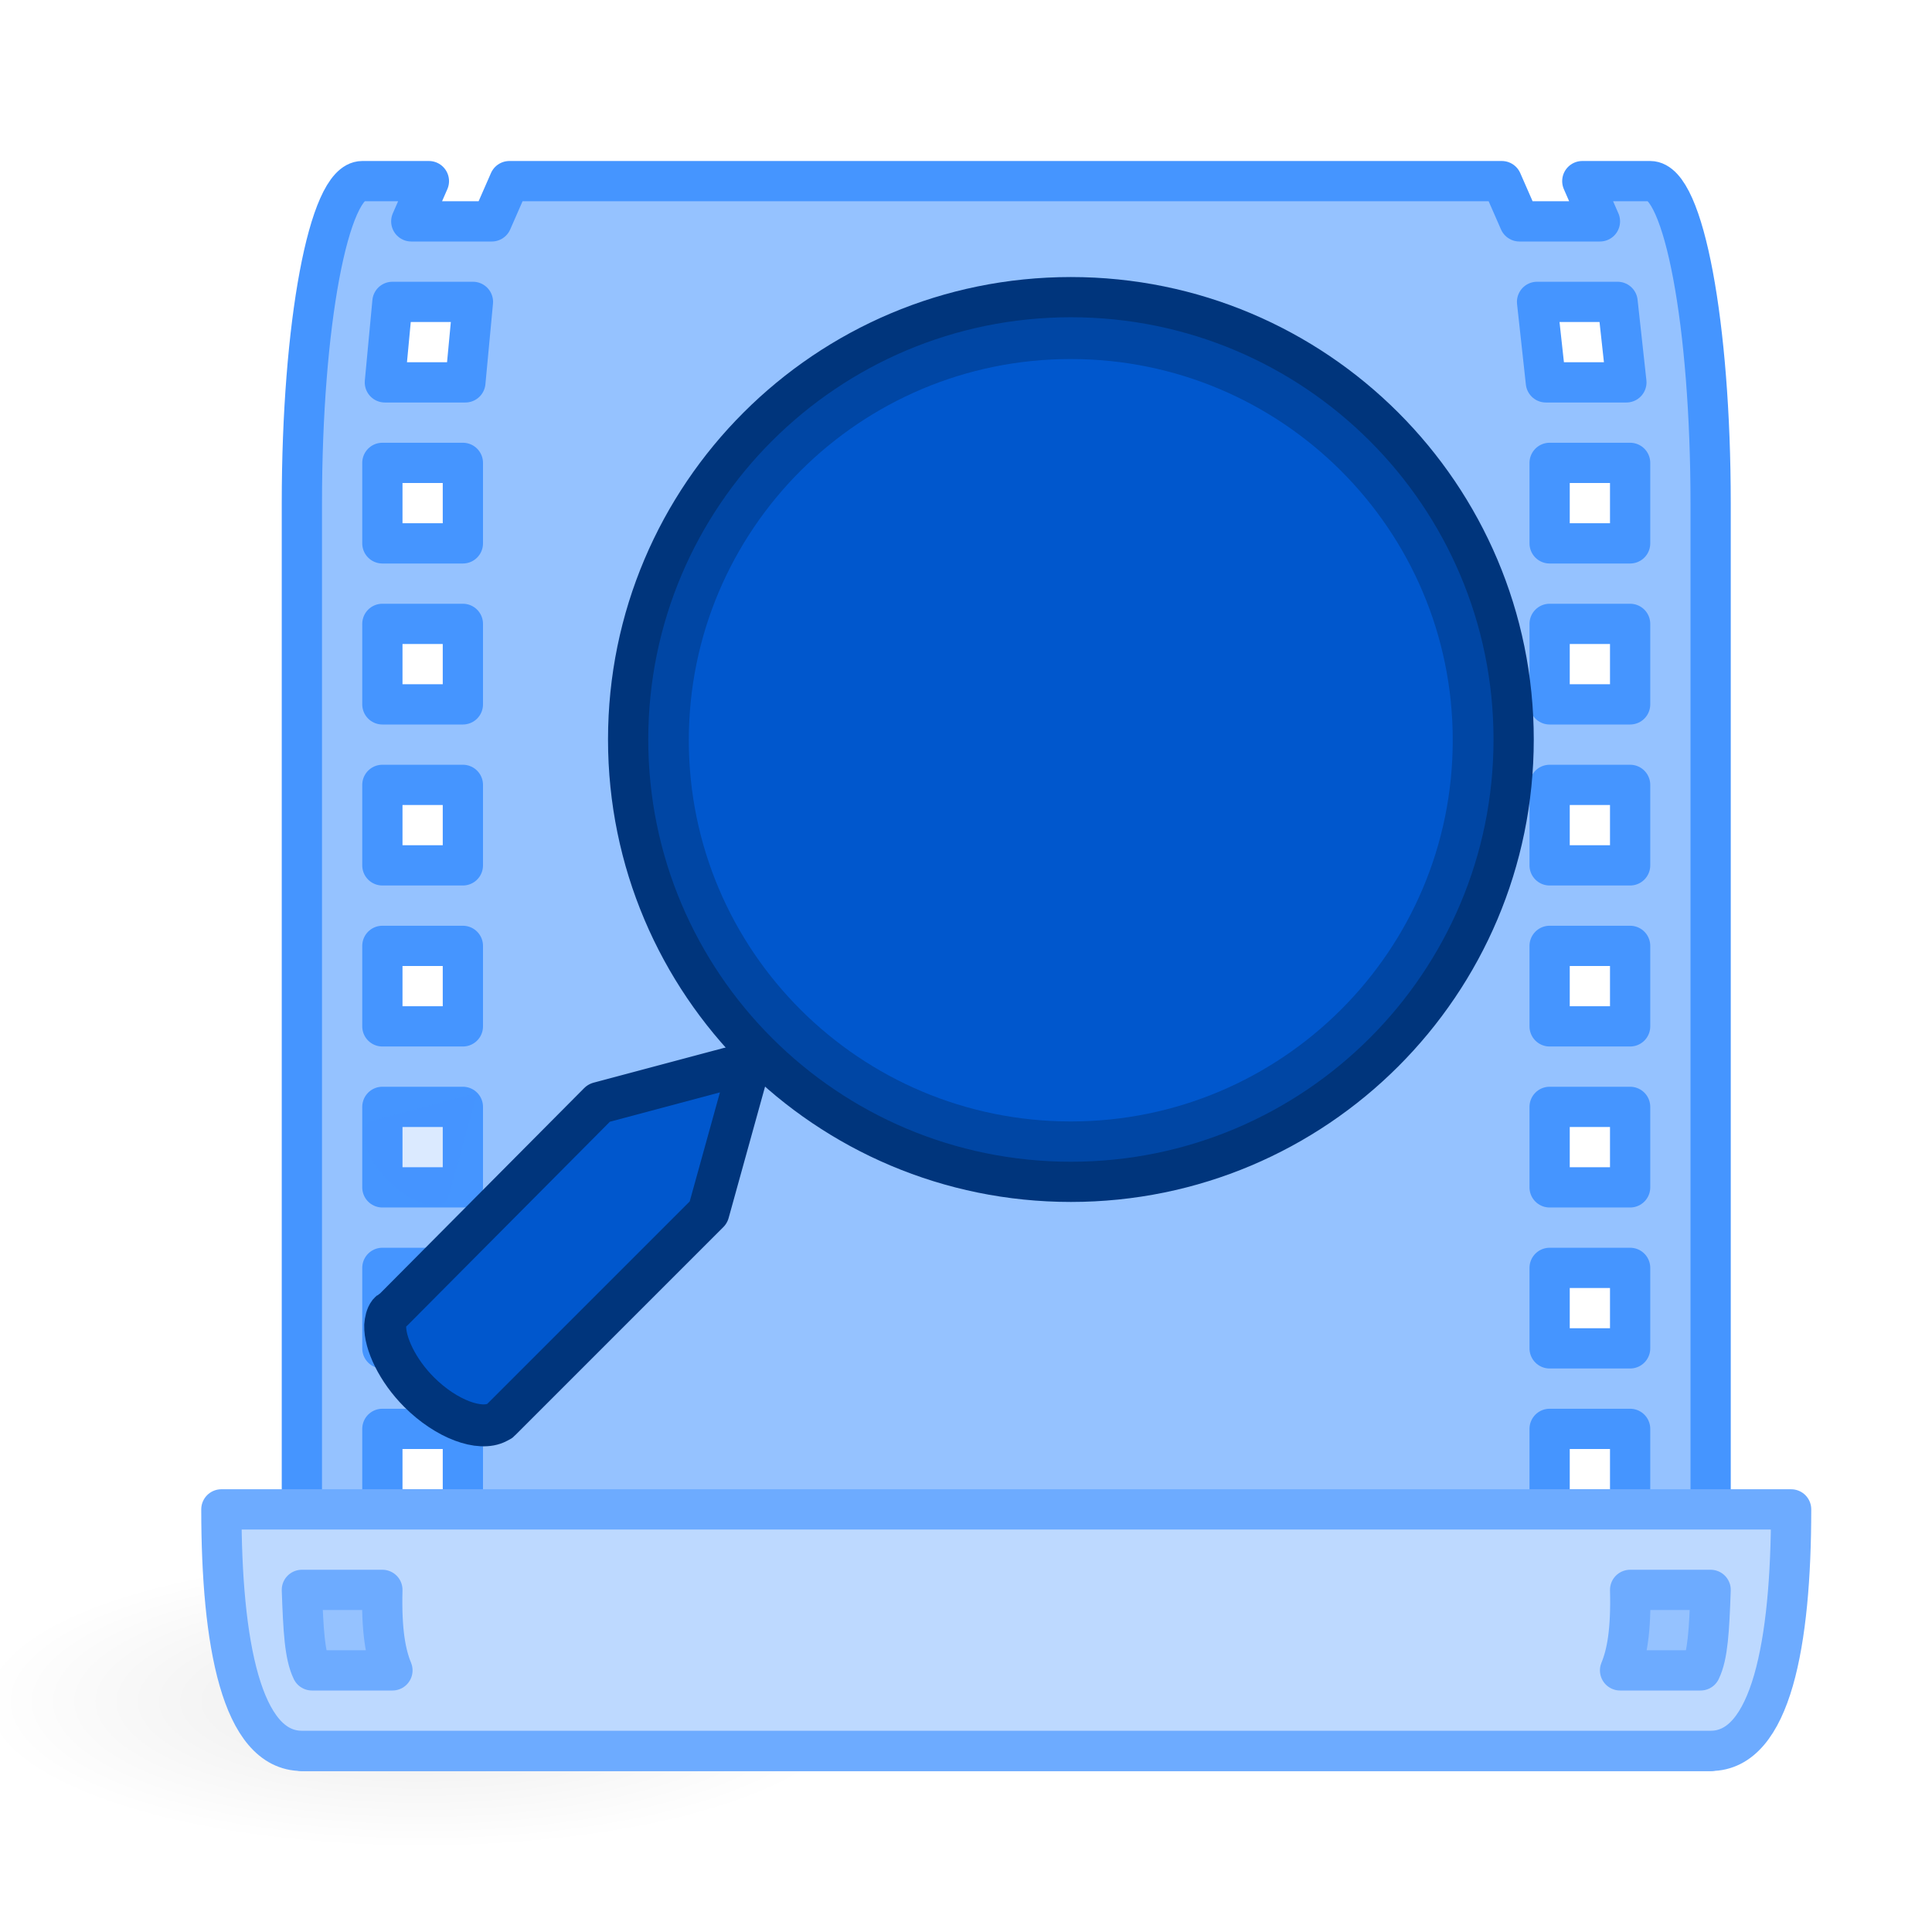 <?xml version="1.0" encoding="UTF-8" standalone="no"?>
<!-- Created with Inkscape (http://www.inkscape.org/) -->

<svg
   xmlns:dc="http://purl.org/dc/elements/1.1/"
   xmlns:cc="http://creativecommons.org/ns#"
   xmlns:rdf="http://www.w3.org/1999/02/22-rdf-syntax-ns#"
   xmlns:svg="http://www.w3.org/2000/svg"
   xmlns="http://www.w3.org/2000/svg"
   xmlns:xlink="http://www.w3.org/1999/xlink"
   xmlns:sodipodi="http://sodipodi.sourceforge.net/DTD/sodipodi-0.dtd"
   xmlns:inkscape="http://www.inkscape.org/namespaces/inkscape"
   width="48"
   height="48"
   id="svg2"
   sodipodi:version="0.32"
   inkscape:version="0.48.5 r10040"
   version="1.0"
   sodipodi:docname="pagavcs-log.svg"
   inkscape:output_extension="org.inkscape.output.svg.inkscape">
  <defs
     id="defs4">
    <linearGradient
       id="linearGradient3455">
      <stop
         style="stop-color:black;stop-opacity:0;"
         offset="0"
         id="stop3457" />
      <stop
         id="stop3463"
         offset="0.5"
         style="stop-color:black;stop-opacity:1;" />
      <stop
         style="stop-color:black;stop-opacity:0;"
         offset="1"
         id="stop3459" />
    </linearGradient>
    <linearGradient
       inkscape:collect="always"
       id="linearGradient3441">
      <stop
         style="stop-color:black;stop-opacity:1;"
         offset="0"
         id="stop3443" />
      <stop
         style="stop-color:black;stop-opacity:0;"
         offset="1"
         id="stop3445" />
    </linearGradient>
    <linearGradient
       id="linearGradient3058">
      <stop
         style="stop-color:#babdb6;stop-opacity:1"
         offset="0"
         id="stop3060" />
      <stop
         style="stop-color:#eeeeec;stop-opacity:1"
         offset="1"
         id="stop3062" />
    </linearGradient>
    <linearGradient
       id="linearGradient3048">
      <stop
         style="stop-color:white;stop-opacity:1;"
         offset="0"
         id="stop3050" />
      <stop
         id="stop3056"
         offset="0.126"
         style="stop-color:#eeeeec;stop-opacity:1;" />
      <stop
         style="stop-color:white;stop-opacity:1;"
         offset="1"
         id="stop3052" />
    </linearGradient>
    <linearGradient
       id="linearGradient3040">
      <stop
         style="stop-color:white;stop-opacity:1;"
         offset="0"
         id="stop3042" />
      <stop
         style="stop-color:white;stop-opacity:1;"
         offset="1"
         id="stop3044" />
    </linearGradient>
    <linearGradient
       id="linearGradient3032">
      <stop
         style="stop-color:white;stop-opacity:1;"
         offset="0"
         id="stop3034" />
      <stop
         style="stop-color:white;stop-opacity:0;"
         offset="1"
         id="stop3036" />
    </linearGradient>
    <linearGradient
       inkscape:collect="always"
       xlink:href="#linearGradient3032"
       id="linearGradient3038"
       x1="13.683"
       y1="39.5"
       x2="13.683"
       y2="43.893"
       gradientUnits="userSpaceOnUse" />
    <linearGradient
       inkscape:collect="always"
       xlink:href="#linearGradient3040"
       id="linearGradient3046"
       x1="20.625"
       y1="10.247"
       x2="21"
       y2="62.173"
       gradientUnits="userSpaceOnUse" />
    <linearGradient
       inkscape:collect="always"
       xlink:href="#linearGradient3048"
       id="linearGradient3054"
       x1="17.5"
       y1="6.5"
       x2="17.5"
       y2="40.754"
       gradientUnits="userSpaceOnUse" />
    <linearGradient
       inkscape:collect="always"
       xlink:href="#linearGradient3058"
       id="linearGradient3064"
       x1="12.75"
       y1="42.236"
       x2="12.75"
       y2="39.046"
       gradientUnits="userSpaceOnUse" />
    <linearGradient
       inkscape:collect="always"
       id="linearGradient2759">
      <stop
         style="stop-color:#ffffff;stop-opacity:1;"
         offset="0"
         id="stop2761" />
      <stop
         style="stop-color:#ffffff;stop-opacity:0;"
         offset="1"
         id="stop2763" />
    </linearGradient>
    <linearGradient
       id="linearGradient2698">
      <stop
         style="stop-color:#555753"
         offset="0"
         id="stop2700" />
      <stop
         id="stop2706"
         offset="0.702"
         style="stop-color:#a3a5a2;stop-opacity:1;" />
      <stop
         style="stop-color:#888a85"
         offset="1"
         id="stop2702" />
    </linearGradient>
    <linearGradient
       inkscape:collect="always"
       id="linearGradient2690">
      <stop
         style="stop-color:#2e3436"
         offset="0"
         id="stop2692" />
      <stop
         style="stop-color:#555753"
         offset="1"
         id="stop2694" />
    </linearGradient>
    <linearGradient
       inkscape:collect="always"
       id="linearGradient2670">
      <stop
         style="stop-color:#888a85;stop-opacity:1;"
         offset="0"
         id="stop2672" />
      <stop
         style="stop-color:#555753"
         offset="1"
         id="stop2674" />
    </linearGradient>
    <linearGradient
       id="linearGradient2635">
      <stop
         style="stop-color:#ffffff;stop-opacity:1;"
         offset="0"
         id="stop2637" />
      <stop
         id="stop2655"
         offset="0.56"
         style="stop-color:#ffffff;stop-opacity:0.72;" />
      <stop
         style="stop-color:#ffffff;stop-opacity:0;"
         offset="1"
         id="stop2639" />
    </linearGradient>
    <linearGradient
       id="linearGradient2617">
      <stop
         style="stop-color:#fbfbfa;stop-opacity:1;"
         offset="0"
         id="stop2619" />
      <stop
         style="stop-color:#d3d7cf"
         offset="1"
         id="stop2621" />
    </linearGradient>
    <linearGradient
       inkscape:collect="always"
       id="linearGradient2609">
      <stop
         style="stop-color:#ffffff;stop-opacity:1"
         offset="0"
         id="stop2611" />
      <stop
         style="stop-color:#eeeeec"
         offset="1"
         id="stop2613" />
    </linearGradient>
    <linearGradient
       id="linearGradient2980"
       inkscape:collect="always">
      <stop
         id="stop2982"
         offset="0"
         style="stop-color:#000000;stop-opacity:1;" />
      <stop
         id="stop2984"
         offset="1"
         style="stop-color:#000000;stop-opacity:0;" />
    </linearGradient>
    <linearGradient
       id="linearGradient2992">
      <stop
         id="stop2994"
         offset="0"
         style="stop-color:#000000;stop-opacity:1;" />
      <stop
         style="stop-color:#000000;stop-opacity:0.498;"
         offset="0.917"
         id="stop3000" />
      <stop
         id="stop2996"
         offset="1"
         style="stop-color:#000000;stop-opacity:0;" />
    </linearGradient>
    <linearGradient
       id="linearGradient2707"
       inkscape:collect="always">
      <stop
         id="stop2709"
         offset="0"
         style="stop-color:#000000;stop-opacity:1;" />
      <stop
         id="stop2711"
         offset="1"
         style="stop-color:#000000;stop-opacity:0;" />
    </linearGradient>
    <linearGradient
       inkscape:collect="always"
       xlink:href="#linearGradient2707"
       id="linearGradient3401"
       gradientUnits="userSpaceOnUse"
       x1="9.5"
       y1="26.5"
       x2="9.062"
       y2="34.562"
       gradientTransform="translate(1.048,-6.541e-2)" />
    <radialGradient
       inkscape:collect="always"
       xlink:href="#linearGradient2635"
       id="radialGradient3413"
       gradientUnits="userSpaceOnUse"
       gradientTransform="matrix(1.317,0,0,1.317,-20.58,-12.043)"
       cx="64.597"
       cy="37.572"
       fx="64.597"
       fy="37.572"
       r="9.25" />
    <radialGradient
       inkscape:collect="always"
       xlink:href="#linearGradient2617"
       id="radialGradient3415"
       gradientUnits="userSpaceOnUse"
       gradientTransform="matrix(0,-1.687,1.663,0,41.654,111.74)"
       cx="59.787"
       cy="10.902"
       fx="59.787"
       fy="10.902"
       r="10.556" />
    <radialGradient
       inkscape:collect="always"
       xlink:href="#linearGradient2609"
       id="radialGradient3417"
       gradientUnits="userSpaceOnUse"
       gradientTransform="matrix(0,1.926,-2.101,-2.103013e-6,39.436,-89.543)"
       cx="45.095"
       cy="-2.694"
       fx="45.095"
       fy="-2.694"
       r="10.498" />
    <linearGradient
       inkscape:collect="always"
       xlink:href="#linearGradient2670"
       id="linearGradient3419"
       gradientUnits="userSpaceOnUse"
       x1="42.045"
       y1="4.5"
       x2="62.955"
       y2="4.5" />
    <linearGradient
       inkscape:collect="always"
       xlink:href="#linearGradient2759"
       id="linearGradient3421"
       gradientUnits="userSpaceOnUse"
       x1="-19.562"
       y1="32"
       x2="-19.562"
       y2="35.412" />
    <linearGradient
       inkscape:collect="always"
       xlink:href="#linearGradient2698"
       id="linearGradient3423"
       gradientUnits="userSpaceOnUse"
       x1="81.596"
       y1="52.866"
       x2="79.83"
       y2="54.632" />
    <linearGradient
       inkscape:collect="always"
       xlink:href="#linearGradient2690"
       id="linearGradient3425"
       gradientUnits="userSpaceOnUse"
       x1="83.66"
       y1="53.212"
       x2="81.068"
       y2="55.803" />
    <radialGradient
       inkscape:collect="always"
       xlink:href="#linearGradient2992"
       id="radialGradient3427"
       gradientUnits="userSpaceOnUse"
       cx="52.5"
       cy="4.5"
       fx="52.5"
       fy="4.5"
       r="10.909" />
    <radialGradient
       inkscape:collect="always"
       xlink:href="#linearGradient2980"
       id="radialGradient3429"
       gradientUnits="userSpaceOnUse"
       gradientTransform="matrix(1,0,0,0.34,0,19.896)"
       cx="28.284"
       cy="30.146"
       fx="28.284"
       fy="30.146"
       r="13.258" />
    <radialGradient
       inkscape:collect="always"
       xlink:href="#linearGradient3441"
       id="radialGradient3470"
       gradientUnits="userSpaceOnUse"
       gradientTransform="matrix(2,0,0,1.333,-21,-100.333)"
       cx="6"
       cy="43"
       fx="6"
       fy="43"
       r="1.5" />
    <radialGradient
       inkscape:collect="always"
       xlink:href="#linearGradient3441"
       id="radialGradient3472"
       gradientUnits="userSpaceOnUse"
       gradientTransform="matrix(2,0,0,1.333,33,-14.333)"
       cx="6"
       cy="43"
       fx="6"
       fy="43"
       r="1.5" />
    <linearGradient
       inkscape:collect="always"
       xlink:href="#linearGradient3455"
       id="linearGradient3474"
       gradientUnits="userSpaceOnUse"
       gradientTransform="matrix(9,0,0,1,-72,0)"
       x1="10.531"
       y1="41"
       x2="10.531"
       y2="45.001" />
    <radialGradient
       inkscape:collect="always"
       xlink:href="#linearGradient2635"
       id="radialGradient3129"
       gradientUnits="userSpaceOnUse"
       gradientTransform="matrix(1.317,0,0,1.317,-20.58,-12.043)"
       cx="64.597"
       cy="37.572"
       fx="64.597"
       fy="37.572"
       r="9.25" />
    <radialGradient
       inkscape:collect="always"
       xlink:href="#linearGradient2617"
       id="radialGradient3131"
       gradientUnits="userSpaceOnUse"
       gradientTransform="matrix(0,-1.687,1.663,0,41.654,111.74)"
       cx="59.787"
       cy="10.902"
       fx="59.787"
       fy="10.902"
       r="10.556" />
    <radialGradient
       inkscape:collect="always"
       xlink:href="#linearGradient2609"
       id="radialGradient3133"
       gradientUnits="userSpaceOnUse"
       gradientTransform="matrix(0,1.926,-2.101,-2.103013e-6,39.436,-89.543)"
       cx="45.095"
       cy="-2.694"
       fx="45.095"
       fy="-2.694"
       r="10.498" />
    <linearGradient
       inkscape:collect="always"
       xlink:href="#linearGradient2670"
       id="linearGradient3135"
       gradientUnits="userSpaceOnUse"
       x1="42.045"
       y1="4.5"
       x2="62.955"
       y2="4.5" />
    <linearGradient
       inkscape:collect="always"
       xlink:href="#linearGradient2759"
       id="linearGradient3137"
       gradientUnits="userSpaceOnUse"
       x1="-19.562"
       y1="32"
       x2="-19.562"
       y2="35.412" />
    <linearGradient
       inkscape:collect="always"
       xlink:href="#linearGradient2698"
       id="linearGradient3139"
       gradientUnits="userSpaceOnUse"
       x1="81.596"
       y1="52.866"
       x2="79.83"
       y2="54.632" />
    <linearGradient
       inkscape:collect="always"
       xlink:href="#linearGradient2690"
       id="linearGradient3141"
       gradientUnits="userSpaceOnUse"
       x1="83.66"
       y1="53.212"
       x2="81.068"
       y2="55.803" />
    <linearGradient
       inkscape:collect="always"
       xlink:href="#linearGradient2698"
       id="linearGradient3157"
       gradientUnits="userSpaceOnUse"
       x1="81.596"
       y1="52.866"
       x2="79.83"
       y2="54.632" />
    <linearGradient
       inkscape:collect="always"
       xlink:href="#linearGradient2690"
       id="linearGradient3159"
       gradientUnits="userSpaceOnUse"
       x1="83.66"
       y1="53.212"
       x2="81.068"
       y2="55.803" />
    <linearGradient
       inkscape:collect="always"
       xlink:href="#linearGradient2698"
       id="linearGradient3163"
       gradientUnits="userSpaceOnUse"
       x1="81.596"
       y1="52.866"
       x2="79.83"
       y2="54.632"
       gradientTransform="matrix(0,1,-1,0,62.101,-50.098)" />
    <linearGradient
       inkscape:collect="always"
       xlink:href="#linearGradient2690"
       id="linearGradient3165"
       gradientUnits="userSpaceOnUse"
       x1="83.66"
       y1="53.212"
       x2="81.068"
       y2="55.803"
       gradientTransform="matrix(0,1,-1,0,62.101,-50.098)" />
    <radialGradient
       inkscape:collect="always"
       xlink:href="#linearGradient2635"
       id="radialGradient3937"
       gradientUnits="userSpaceOnUse"
       gradientTransform="matrix(1.317,0,0,1.317,-20.58,-12.043)"
       cx="64.597"
       cy="37.572"
       fx="64.597"
       fy="37.572"
       r="9.25" />
    <radialGradient
       inkscape:collect="always"
       xlink:href="#linearGradient2617"
       id="radialGradient3939"
       gradientUnits="userSpaceOnUse"
       gradientTransform="matrix(0,-1.687,1.663,0,41.654,111.74)"
       cx="59.787"
       cy="10.902"
       fx="59.787"
       fy="10.902"
       r="10.556" />
    <linearGradient
       inkscape:collect="always"
       xlink:href="#linearGradient2670"
       id="linearGradient3943"
       gradientUnits="userSpaceOnUse"
       x1="42.045"
       y1="4.5"
       x2="62.955"
       y2="4.5" />
    <linearGradient
       inkscape:collect="always"
       xlink:href="#linearGradient2759"
       id="linearGradient3945"
       gradientUnits="userSpaceOnUse"
       x1="-19.562"
       y1="32"
       x2="-19.562"
       y2="35.412" />
  </defs>
  <sodipodi:namedview
     id="base"
     pagecolor="#ffffff"
     bordercolor="#666666"
     borderopacity="1.0"
     inkscape:pageopacity="0.0"
     inkscape:pageshadow="2"
     inkscape:zoom="8.0000002"
     inkscape:cx="19.646748"
     inkscape:cy="18.473651"
     inkscape:document-units="px"
     inkscape:current-layer="g3077"
     width="48px"
     height="48px"
     inkscape:showpageshadow="false"
     showgrid="false"
     inkscape:window-width="1036"
     inkscape:window-height="624"
     inkscape:window-x="59"
     inkscape:window-y="65"
     inkscape:grid-bbox="true"
     inkscape:grid-points="false"
     showborder="false"
     inkscape:window-maximized="0">
    <inkscape:grid
       id="GridFromPre046Settings"
       type="xygrid"
       originx="0px"
       originy="0px"
       spacingx="0.5px"
       spacingy="0.5px"
       color="#3f3fff"
       empcolor="#3f3fff"
       opacity="0.15"
       empopacity="0.38"
       empspacing="2" />
  </sodipodi:namedview>
  <g
     inkscape:label="Livello 1"
     inkscape:groupmode="layer"
     id="layer1"
     style="display:inline">
    <path
       transform="matrix(0.83,0,0,0.811,-12.995,17.827)"
       d="m 41.543,30.146 a 13.258,4.508 0 1 1 -26.517,0 13.258,4.508 0 1 1 26.517,0 z"
       sodipodi:ry="4.5078058"
       sodipodi:rx="13.258252"
       sodipodi:cy="30.145554"
       sodipodi:cx="28.284271"
       id="path2970"
       style="opacity:0.082;color:#000000;fill:url(#radialGradient3429);fill-opacity:1;fill-rule:nonzero;stroke:none;stroke-width:1;marker:none;visibility:visible;display:inline;overflow:visible"
       sodipodi:type="arc" />
    <path
       style="fill:#95c2ff;fill-opacity:1;stroke:#4595ff;stroke-width:1;stroke-linecap:round;stroke-linejoin:round;stroke-miterlimit:4;stroke-opacity:1;stroke-dashoffset:0"
       d="m 9,4.5 c -0.835,0 -1.5,3.573 -1.5,8 l 0,31 35,0 0,-31 c 0,-4.427 -0.665,-8 -1.5,-8 l -1.688,0 0.438,1 -2,0 -0.438,-1 -24.656,0 -0.438,1 -2,0 0.438,-1 L 9,4.5 z m 0.75,3 2,0 -0.188,2 -2,0 0.188,-2 z m 28.438,0 2,0 0.219,2 -2,0 -0.219,-2 z m -28.688,4 2,0 0,2 -2,0 0,-2 z m 29,0 2,0 0,2 -2,0 0,-2 z m -29,4 2,0 0,2 -2,0 0,-2 z m 29,0 2,0 0,2 -2,0 0,-2 z m -29,4 2,0 0,2 -2,0 0,-2 z m 29,0 2,0 0,2 -2,0 0,-2 z m -29,4 2,0 0,2 -2,0 0,-2 z m 29,0 2,0 0,2 -2,0 0,-2 z m -29,4 2,0 0,2 -2,0 0,-2 z m 29,0 2,0 0,2 -2,0 0,-2 z m -29,4 2,0 0,2 -2,0 0,-2 z m 29,0 2,0 0,2 -2,0 0,-2 z m -29,4 2,0 0,2 -2,0 0,-2 z m 29,0 2,0 0,2 -2,0 0,-2 z"
       id="rect1869"
       inkscape:connector-curvature="0" />
    <path
       style="fill:#bdd9ff;fill-opacity:1;stroke:#6dabff;stroke-width:1;stroke-linecap:round;stroke-linejoin:round;stroke-miterlimit:4;stroke-opacity:1;stroke-dashoffset:0"
       d="m 5.5,37.5 c 0,3.324 0.5,6 2,6 l 35,0 c 1.5,0 2,-2.676 2,-6 l -39,0 z m 2,2 2,0 c -0.027,1.031 0.085,1.6 0.25,2 l -2,0 C 7.569,41.127 7.536,40.513 7.5,39.5 z m 33,0 2,0 c -0.036,1.013 -0.069,1.627 -0.25,2 l -2,0 c 0.165,-0.4 0.277,-0.969 0.25,-2 z"
       id="rect1871"
       inkscape:connector-curvature="0" />
    <g
       id="g2637"
       inkscape:label="base"
       style="display:inline"
       transform="translate(-9.217,47.435)" />
  </g>
  <g
     id="g3077"
     inkscape:groupmode="layer"
     inkscape:label="Livello 1 másolata"
     style="display:inline">
    <g
       transform="translate(-9.217,47.435)"
       style="display:inline"
       inkscape:label="base"
       id="g3103" />
    <g
       id="g3087"
       transform="translate(6,0)">
      <g
         id="g3082">
        <path
           transform="matrix(0.974,0,0,0.976,-30.522,14)"
           d="m 62.5,4.5 c 0,5.523 -4.477,10 -10,10 -5.523,0 -10,-4.477 -10,-10 0,-5.523 4.477,-10 10,-10 5.523,0 10,4.477 10,10 z"
           sodipodi:ry="10"
           sodipodi:rx="10"
           sodipodi:cy="4.5"
           sodipodi:cx="52.5"
           id="path3113"
           style="color:#000000;fill:#0057cd;fill-opacity:1;stroke:none;stroke-width:2.564;marker:none;visibility:visible;display:inline;overflow:visible"
           sodipodi:type="arc" />
        <path
           transform="matrix(1.004,0,0,1.002,-32.107,13.882)"
           d="m 62.5,4.5 c 0,5.523 -4.477,10 -10,10 -5.523,0 -10,-4.477 -10,-10 0,-5.523 4.477,-10 10,-10 5.523,0 10,4.477 10,10 z"
           sodipodi:ry="10"
           sodipodi:rx="10"
           sodipodi:cy="4.5"
           sodipodi:cx="52.5"
           id="path3115"
           style="color:#000000;fill:none;stroke:#0046a4;stroke-width:1.096;stroke-linecap:round;stroke-linejoin:miter;stroke-miterlimit:4;stroke-opacity:1;stroke-dasharray:none;stroke-dashoffset:0;marker:none;visibility:visible;display:inline;overflow:visible"
           sodipodi:type="arc" />
        <path
           transform="matrix(-1.1,0,0,1.099,78.356,13.427)"
           d="m 62.5,4.5 c 0,5.523 -4.477,10 -10,10 -5.523,0 -10,-4.477 -10,-10 0,-5.523 4.477,-10 10,-10 5.523,0 10,4.477 10,10 z"
           sodipodi:ry="10"
           sodipodi:rx="10"
           sodipodi:cy="4.5"
           sodipodi:cx="52.5"
           id="path3117"
           style="color:#000000;fill:none;stroke:#00357c;stroke-width:0.909;stroke-linecap:round;stroke-linejoin:miter;stroke-miterlimit:4;stroke-opacity:1;stroke-dasharray:none;stroke-dashoffset:0;marker:none;visibility:visible;display:inline;overflow:visible"
           sodipodi:type="arc" />
      </g>
      <g
         id="g3079">
        <path
           sodipodi:nodetypes="cccssssssccc"
           id="path3125"
           d="m 12.632,26.402 -3.75,1 -5.125,5.156 c -0.014,0.009 -0.05,0.021 -0.062,0.031 -0.006,0.006 -0.026,0.025 -0.031,0.031 -0.059,0.075 -0.086,0.2 -0.094,0.312 -0.013,0.44 0.305,1.118 0.844,1.656 0.68,0.678 1.512,0.976 1.938,0.75 0.014,-0.008 0.049,-0.022 0.062,-0.031 0.006,-0.005 0.025,-0.026 0.031,-0.031 0,0 5.115,-5.115 5.156,-5.156 l 1.031,-3.719 z"
           style="color:#000000;fill:#0057cd;fill-opacity:1;fill-rule:nonzero;stroke:#00357c;stroke-width:1.042;stroke-linecap:round;stroke-linejoin:round;stroke-miterlimit:4;stroke-opacity:1;stroke-dashoffset:0;marker:none;visibility:visible;display:inline;overflow:visible"
           inkscape:connector-curvature="0" />
      </g>
    </g>
    <path
       sodipodi:nodetypes="csccc"
       id="path3127"
       d="m 11.112,29.827 c -0.27,0.27 -0.929,0.051 -1.469,-0.489 C 9.102,28.799 8.895,28.13 9.153,27.872 l 2.713,-0.721 -0.754,2.675 z"
       style="opacity:0.192;color:#000000;fill:#4593ff;fill-opacity:1;fill-rule:nonzero;stroke:none;stroke-width:1;marker:none;visibility:visible;display:inline;overflow:visible"
       inkscape:connector-curvature="0" />
  </g>
</svg>
